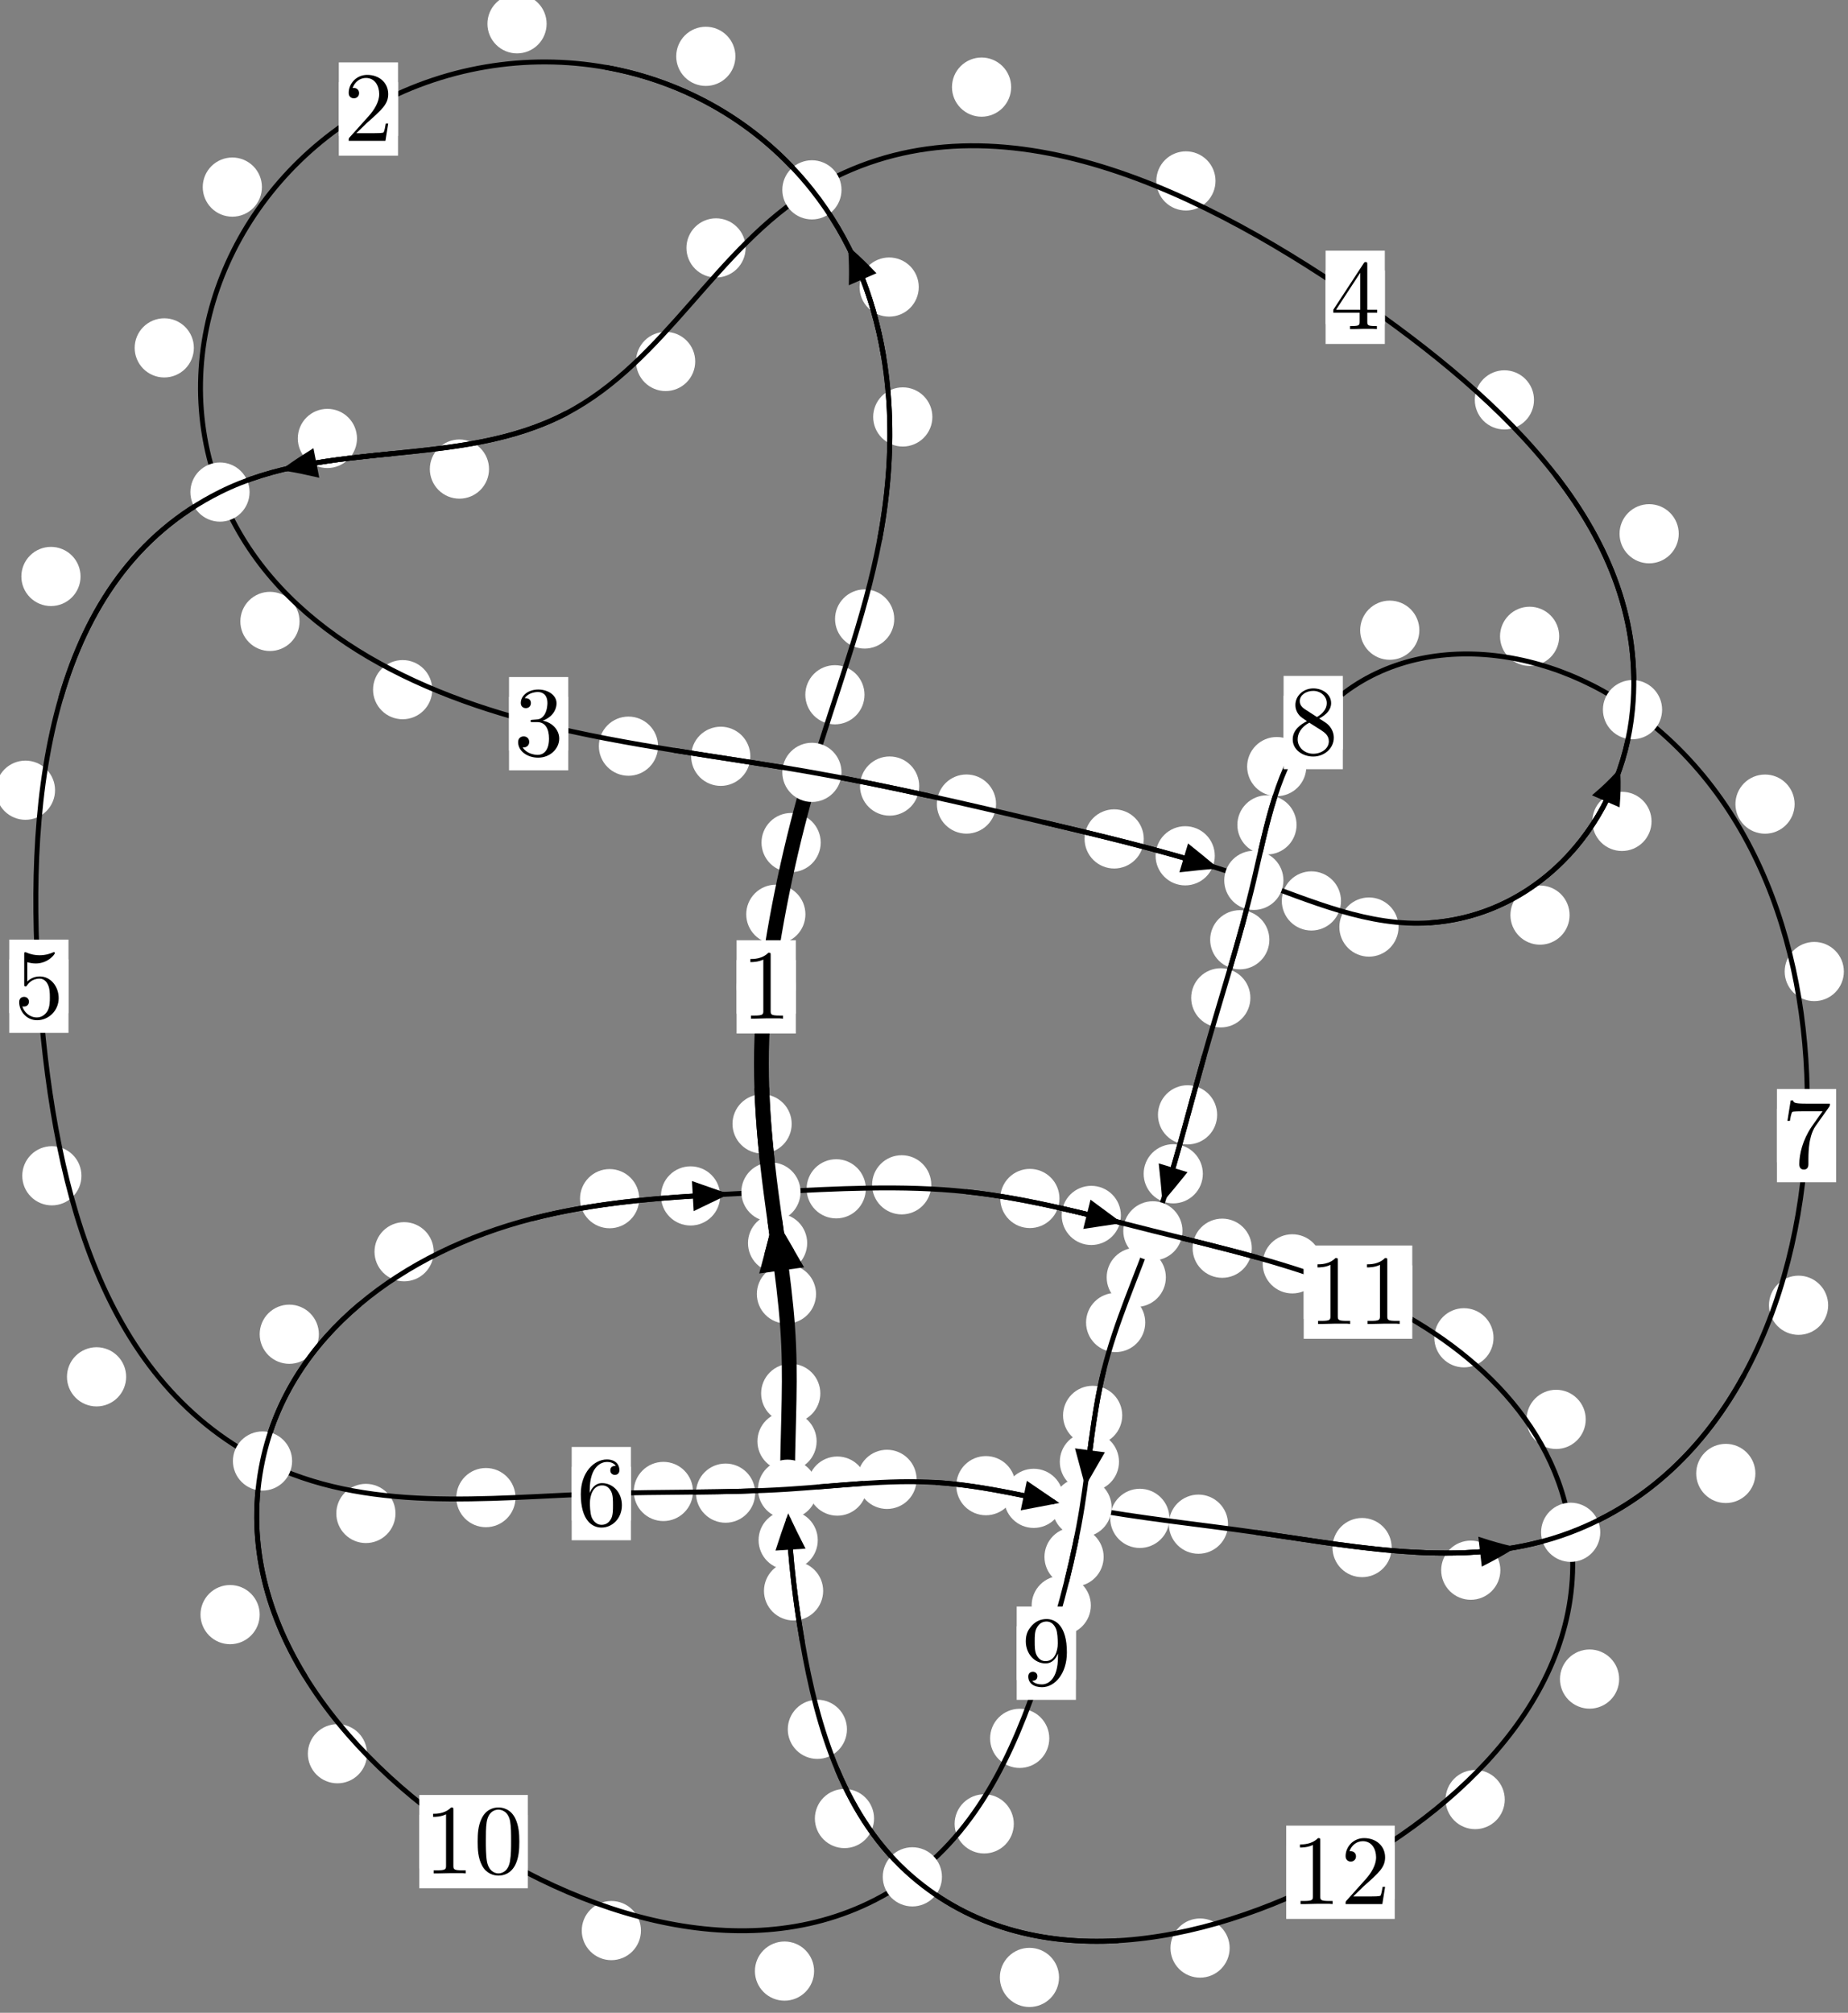 <?xml version="1.0"?>
<!-- Created by MetaPost 1.999 on 2021.07.05:2358 -->
<svg version="1.1" xmlns="http://www.w3.org/2000/svg" xmlns:xlink="http://www.w3.org/1999/xlink" width="186.641" height="203.269" viewBox="0 0 186.641 203.269">
<rect x="0" y="0" width="186.641" height="203.269" fill="#808080" stroke="none"/>
<!-- Original BoundingBox: -82.417526 -124.684341 104.223221 78.584976 -->
  <defs>
    <g transform="scale(0.01,0.01)" id="GLYPHcmr10_48">
      <path style="fill-rule: evenodd;" d="M460 -320C460 -400,455 -480,420 -554C374 -650,292 -666,250 -666C190 -666,117 -640,76 -547C44 -478,39 -400,39 -320C39 -245,43 -155,84 -79C127 2,200 22,249 22C303 22,379 1,423 -94C455 -163,460 -241,460 -320M249 -0C210 -0,151 -25,133 -121C122 -181,122 -273,122 -332C122 -396,122 -462,130 -516C149 -635,224 -644,249 -644C282 -644,348 -626,367 -527C377 -471,377 -395,377 -332C377 -257,377 -189,366 -125C351 -30,294 -0,249 -0"></path>
    </g>
    <g transform="scale(0.01,0.01)" id="GLYPHcmr10_49">
      <path style="fill-rule: evenodd;" d="M294 -640C294 -664,294 -666,271 -666C209 -602,121 -602,89 -602L89 -571C109 -571,168 -571,220 -597L220 -79C220 -43,217 -31,127 -31L95 -31L95 -0L257 -0L130 -3L217 -3L257 -3L297 -3L384 -3L419 -0L419 -31L387 -31C297 -31,294 -42,294 -79"></path>
    </g>
    <g transform="scale(0.01,0.01)" id="GLYPHcmr10_50">
      <path style="fill-rule: evenodd;" d="M127 -77L233 -180C389 -318,449 -372,449 -472C449 -586,359 -666,237 -666C124 -666,50 -574,50 -485C50 -429,100 -429,103 -429C120 -429,155 -441,155 -482C155 -508,137 -534,102 -534C94 -534,92 -534,89 -533C112 -598,166 -635,224 -635C315 -635,358 -554,358 -472C358 -392,308 -313,253 -251L61 -37C50 -26,50 -24,50 -0L421 -0L449 -174L424 -174C419 -144,412 -100,402 -85C395 -77,329 -77,307 -77"></path>
    </g>
    <g transform="scale(0.01,0.01)" id="GLYPHcmr10_51">
      <path style="fill-rule: evenodd;" d="M290 -352C372 -379,430 -449,430 -528C430 -610,342 -666,246 -666C145 -666,69 -606,69 -530C69 -497,91 -478,120 -478C151 -478,171 -500,171 -529C171 -579,124 -579,109 -579C140 -628,206 -641,242 -641C283 -641,338 -619,338 -529C338 -517,336 -459,310 -415C280 -367,246 -364,221 -363C213 -362,189 -360,182 -360C174 -359,167 -358,167 -348C167 -337,174 -337,191 -337L235 -337C317 -337,354 -269,354 -171C354 -35,285 -6,241 -6C198 -6,123 -23,88 -82C123 -77,154 -99,154 -137C154 -173,127 -193,98 -193C74 -193,42 -179,42 -135C42 -44,135 22,244 22C366 22,457 -69,457 -171C457 -253,394 -331,290 -352"></path>
    </g>
    <g transform="scale(0.01,0.01)" id="GLYPHcmr10_52">
      <path style="fill-rule: evenodd;" d="M294 -165L294 -78C294 -42,292 -31,218 -31L197 -31L197 -0L332 -0L238 -3L290 -3L332 -3L374 -3L427 -3L468 -0L468 -31L447 -31C373 -31,371 -42,371 -78L371 -165L471 -165L471 -196L371 -196L371 -651C371 -671,371 -677,355 -677C346 -677,343 -677,335 -665L28 -196L28 -165M300 -196L56 -196L300 -569"></path>
    </g>
    <g transform="scale(0.01,0.01)" id="GLYPHcmr10_53">
      <path style="fill-rule: evenodd;" d="M449 -201C449 -320,367 -420,259 -420C211 -420,168 -404,132 -369L132 -564C152 -558,185 -551,217 -551C340 -551,410 -642,410 -655C410 -661,407 -666,400 -666C399 -666,397 -666,392 -663C372 -654,323 -634,256 -634C216 -634,170 -641,123 -662C115 -665,113 -665,111 -665C101 -665,101 -657,101 -641L101 -345C101 -327,101 -319,115 -319C122 -319,124 -322,128 -328C139 -344,176 -398,257 -398C309 -398,334 -352,342 -334C358 -297,360 -258,360 -208C360 -173,360 -113,336 -71C312 -32,275 -6,229 -6C156 -6,99 -59,82 -118C85 -117,88 -116,99 -116C132 -116,149 -141,149 -165C149 -189,132 -214,99 -214C85 -214,50 -207,50 -161C50 -75,119 22,231 22C347 22,449 -74,449 -201"></path>
    </g>
    <g transform="scale(0.01,0.01)" id="GLYPHcmr10_54">
      <path style="fill-rule: evenodd;" d="M132 -328L132 -352C132 -605,256 -641,307 -641C331 -641,373 -635,395 -601C380 -601,340 -601,340 -556C340 -525,364 -510,386 -510C402 -510,432 -519,432 -558C432 -618,388 -666,305 -666C177 -666,42 -537,42 -316C42 -49,158 22,251 22C362 22,457 -72,457 -204C457 -331,368 -427,257 -427C189 -427,152 -376,132 -328M251 -6C188 -6,158 -66,152 -81C134 -128,134 -208,134 -226C134 -304,166 -404,256 -404C272 -404,318 -404,349 -342C367 -305,367 -254,367 -205C367 -157,367 -107,350 -71C320 -11,274 -6,251 -6"></path>
    </g>
    <g transform="scale(0.01,0.01)" id="GLYPHcmr10_55">
      <path style="fill-rule: evenodd;" d="M476 -609C485 -621,485 -623,485 -644L242 -644C120 -644,118 -657,114 -676L89 -676L56 -470L81 -470C84 -486,93 -549,106 -561C113 -567,191 -567,204 -567L411 -567C400 -551,321 -442,299 -409C209 -274,176 -135,176 -33C176 -23,176 22,222 22C268 22,268 -23,268 -33L268 -84C268 -139,271 -194,279 -248C283 -271,297 -357,341 -419"></path>
    </g>
    <g transform="scale(0.01,0.01)" id="GLYPHcmr10_56">
      <path style="fill-rule: evenodd;" d="M163 -457C117 -487,113 -521,113 -538C113 -599,178 -641,249 -641C322 -641,386 -589,386 -517C386 -460,347 -412,287 -377M309 -362C381 -399,430 -451,430 -517C430 -609,341 -666,250 -666C150 -666,69 -592,69 -499C69 -481,71 -436,113 -389C124 -377,161 -352,186 -335C128 -306,42 -250,42 -151C42 -45,144 22,249 22C362 22,457 -61,457 -168C457 -204,446 -249,408 -291C389 -312,373 -322,309 -362M209 -320L332 -242C360 -223,407 -193,407 -132C407 -58,332 -6,250 -6C164 -6,92 -68,92 -151C92 -209,124 -273,209 -320"></path>
    </g>
    <g transform="scale(0.01,0.01)" id="GLYPHcmr10_57">
      <path style="fill-rule: evenodd;" d="M367 -318L367 -286C367 -52,263 -6,205 -6C188 -6,134 -8,107 -42C151 -42,159 -71,159 -88C159 -119,135 -134,113 -134C97 -134,67 -125,67 -86C67 -19,121 22,206 22C335 22,457 -114,457 -329C457 -598,342 -666,253 -666C198 -666,149 -648,106 -603C65 -558,42 -516,42 -441C42 -316,130 -218,242 -218C303 -218,344 -260,367 -318M243 -241C227 -241,181 -241,150 -304C132 -341,132 -391,132 -440C132 -494,132 -541,153 -578C180 -628,218 -641,253 -641C299 -641,332 -607,349 -562C361 -530,365 -467,365 -421C365 -338,331 -241,243 -241"></path>
    </g>
  </defs>
  <path d="M81.344 92.332C81.344 91.54,81.029 90.779,80.469 90.219C79.908 89.658,79.148 89.343,78.356 89.343C77.563 89.343,76.803 89.658,76.242 90.219C75.682 90.779,75.367 91.54,75.367 92.332C75.367 93.125,75.682 93.885,76.242 94.446C76.803 95.006,77.563 95.321,78.356 95.321C79.148 95.321,79.908 95.006,80.469 94.446C81.029 93.885,81.344 93.125,81.344 92.332Z" style="fill: rgb(100%,100%,100%);stroke: none;"></path>
  <path d="M80.372 99.662C80.372 98.869,80.057 98.109,79.497 97.549C78.936 96.988,78.176 96.673,77.384 96.673C76.591 96.673,75.831 96.988,75.27 97.549C74.71 98.109,74.395 98.869,74.395 99.662C74.395 100.455,74.71 101.215,75.27 101.775C75.831 102.336,76.591 102.651,77.384 102.651C78.176 102.651,78.936 102.336,79.497 101.775C80.057 101.215,80.372 100.455,80.372 99.662Z" style="fill: rgb(100%,100%,100%);stroke: none;"></path>
  <path d="M87.311 70.163C87.311 69.37,86.996 68.61,86.436 68.049C85.875 67.489,85.115 67.174,84.322 67.174C83.53 67.174,82.77 67.489,82.209 68.049C81.649 68.61,81.334 69.37,81.334 70.163C81.334 70.955,81.649 71.716,82.209 72.276C82.77 72.837,83.53 73.152,84.322 73.152C85.115 73.152,85.875 72.837,86.436 72.276C86.996 71.716,87.311 70.955,87.311 70.163Z" style="fill: rgb(100%,100%,100%);stroke: none;"></path>
  <path d="M82.888 85.089C82.888 84.297,82.573 83.537,82.012 82.976C81.452 82.416,80.692 82.101,79.899 82.101C79.106 82.101,78.346 82.416,77.786 82.976C77.225 83.537,76.91 84.297,76.91 85.089C76.91 85.882,77.225 86.642,77.786 87.203C78.346 87.763,79.106 88.078,79.899 88.078C80.692 88.078,81.452 87.763,82.012 87.203C82.573 86.642,82.888 85.882,82.888 85.089Z" style="fill: rgb(100%,100%,100%);stroke: none;"></path>
  <path d="M94.166 42.106C94.166 41.314,93.851 40.554,93.29 39.993C92.73 39.433,91.97 39.118,91.177 39.118C90.384 39.118,89.624 39.433,89.064 39.993C88.503 40.554,88.188 41.314,88.188 42.106C88.188 42.899,88.503 43.659,89.064 44.22C89.624 44.78,90.384 45.095,91.177 45.095C91.97 45.095,92.73 44.78,93.29 44.22C93.851 43.659,94.166 42.899,94.166 42.106Z" style="fill: rgb(100%,100%,100%);stroke: none;"></path>
  <path d="M90.315 62.511C90.315 61.718,90 60.958,89.439 60.398C88.879 59.837,88.119 59.522,87.326 59.522C86.533 59.522,85.773 59.837,85.213 60.398C84.652 60.958,84.337 61.718,84.337 62.511C84.337 63.304,84.652 64.064,85.213 64.624C85.773 65.185,86.533 65.5,87.326 65.5C88.119 65.5,88.879 65.185,89.439 64.624C90 64.064,90.315 63.304,90.315 62.511Z" style="fill: rgb(100%,100%,100%);stroke: none;"></path>
  <path d="M74.273 5.69C74.273 4.897,73.958 4.137,73.398 3.577C72.837 3.016,72.077 2.701,71.285 2.701C70.492 2.701,69.732 3.016,69.171 3.577C68.611 4.137,68.296 4.897,68.296 5.69C68.296 6.483,68.611 7.243,69.171 7.803C69.732 8.364,70.492 8.679,71.285 8.679C72.077 8.679,72.837 8.364,73.398 7.803C73.958 7.243,74.273 6.483,74.273 5.69Z" style="fill: rgb(100%,100%,100%);stroke: none;"></path>
  <path d="M92.791 28.989C92.791 28.197,92.476 27.436,91.916 26.876C91.355 26.316,90.595 26.001,89.802 26.001C89.01 26.001,88.249 26.316,87.689 26.876C87.128 27.436,86.813 28.197,86.813 28.989C86.813 29.782,87.128 30.542,87.689 31.103C88.249 31.663,89.01 31.978,89.802 31.978C90.595 31.978,91.355 31.663,91.916 31.103C92.476 30.542,92.791 29.782,92.791 28.989Z" style="fill: rgb(100%,100%,100%);stroke: none;"></path>
  <path d="M26.453 18.895C26.453 18.102,26.138 17.342,25.578 16.781C25.017 16.221,24.257 15.906,23.464 15.906C22.672 15.906,21.911 16.221,21.351 16.781C20.79 17.342,20.476 18.102,20.476 18.895C20.476 19.687,20.79 20.447,21.351 21.008C21.911 21.568,22.672 21.883,23.464 21.883C24.257 21.883,25.017 21.568,25.578 21.008C26.138 20.447,26.453 19.687,26.453 18.895Z" style="fill: rgb(100%,100%,100%);stroke: none;"></path>
  <path d="M55.206 2.404C55.206 1.611,54.891 0.851,54.331 0.29C53.77 -0.27,53.01 -0.585,52.217 -0.585C51.425 -0.585,50.665 -0.27,50.104 0.29C49.544 0.851,49.229 1.611,49.229 2.404C49.229 3.196,49.544 3.957,50.104 4.517C50.665 5.078,51.425 5.393,52.217 5.393C53.01 5.393,53.77 5.078,54.331 4.517C54.891 3.957,55.206 3.196,55.206 2.404Z" style="fill: rgb(100%,100%,100%);stroke: none;"></path>
  <path d="M30.252 62.756C30.252 61.963,29.937 61.203,29.377 60.643C28.816 60.082,28.056 59.767,27.264 59.767C26.471 59.767,25.711 60.082,25.15 60.643C24.59 61.203,24.275 61.963,24.275 62.756C24.275 63.549,24.59 64.309,25.15 64.869C25.711 65.43,26.471 65.745,27.264 65.745C28.056 65.745,28.816 65.43,29.377 64.869C29.937 64.309,30.252 63.549,30.252 62.756Z" style="fill: rgb(100%,100%,100%);stroke: none;"></path>
  <path d="M19.579 35.132C19.579 34.339,19.264 33.579,18.704 33.018C18.143 32.458,17.383 32.143,16.591 32.143C15.798 32.143,15.038 32.458,14.477 33.018C13.917 33.579,13.602 34.339,13.602 35.132C13.602 35.924,13.917 36.684,14.477 37.245C15.038 37.805,15.798 38.12,16.591 38.12C17.383 38.12,18.143 37.805,18.704 37.245C19.264 36.684,19.579 35.924,19.579 35.132Z" style="fill: rgb(100%,100%,100%);stroke: none;"></path>
  <path d="M66.46 75.354C66.46 74.562,66.145 73.801,65.585 73.241C65.024 72.68,64.264 72.366,63.472 72.366C62.679 72.366,61.919 72.68,61.358 73.241C60.798 73.801,60.483 74.562,60.483 75.354C60.483 76.147,60.798 76.907,61.358 77.468C61.919 78.028,62.679 78.343,63.472 78.343C64.264 78.343,65.024 78.028,65.585 77.468C66.145 76.907,66.46 76.147,66.46 75.354Z" style="fill: rgb(100%,100%,100%);stroke: none;"></path>
  <path d="M43.655 69.648C43.655 68.855,43.34 68.095,42.779 67.535C42.219 66.974,41.459 66.659,40.666 66.659C39.873 66.659,39.113 66.974,38.553 67.535C37.992 68.095,37.677 68.855,37.677 69.648C37.677 70.441,37.992 71.201,38.553 71.761C39.113 72.322,39.873 72.637,40.666 72.637C41.459 72.637,42.219 72.322,42.779 71.761C43.34 71.201,43.655 70.441,43.655 69.648Z" style="fill: rgb(100%,100%,100%);stroke: none;"></path>
  <path d="M92.836 79.383C92.836 78.59,92.521 77.83,91.961 77.27C91.4 76.709,90.64 76.394,89.848 76.394C89.055 76.394,88.295 76.709,87.734 77.27C87.174 77.83,86.859 78.59,86.859 79.383C86.859 80.176,87.174 80.936,87.734 81.496C88.295 82.057,89.055 82.372,89.848 82.372C90.64 82.372,91.4 82.057,91.961 81.496C92.521 80.936,92.836 80.176,92.836 79.383Z" style="fill: rgb(100%,100%,100%);stroke: none;"></path>
  <path d="M75.781 76.378C75.781 75.585,75.466 74.825,74.906 74.264C74.345 73.704,73.585 73.389,72.793 73.389C72 73.389,71.24 73.704,70.679 74.264C70.119 74.825,69.804 75.585,69.804 76.378C69.804 77.17,70.119 77.93,70.679 78.491C71.24 79.051,72 79.366,72.793 79.366C73.585 79.366,74.345 79.051,74.906 78.491C75.466 77.93,75.781 77.17,75.781 76.378Z" style="fill: rgb(100%,100%,100%);stroke: none;"></path>
  <path d="M115.516 84.721C115.516 83.928,115.202 83.168,114.641 82.608C114.081 82.047,113.32 81.732,112.528 81.732C111.735 81.732,110.975 82.047,110.414 82.608C109.854 83.168,109.539 83.928,109.539 84.721C109.539 85.514,109.854 86.274,110.414 86.834C110.975 87.395,111.735 87.71,112.528 87.71C113.32 87.71,114.081 87.395,114.641 86.834C115.202 86.274,115.516 85.514,115.516 84.721Z" style="fill: rgb(100%,100%,100%);stroke: none;"></path>
  <path d="M100.598 81.2C100.598 80.408,100.283 79.648,99.722 79.087C99.162 78.527,98.402 78.212,97.609 78.212C96.816 78.212,96.056 78.527,95.496 79.087C94.935 79.648,94.62 80.408,94.62 81.2C94.62 81.993,94.935 82.753,95.496 83.314C96.056 83.874,96.816 84.189,97.609 84.189C98.402 84.189,99.162 83.874,99.722 83.314C100.283 82.753,100.598 81.993,100.598 81.2Z" style="fill: rgb(100%,100%,100%);stroke: none;"></path>
  <path d="M135.436 90.984C135.436 90.191,135.121 89.431,134.561 88.87C134 88.31,133.24 87.995,132.447 87.995C131.655 87.995,130.895 88.31,130.334 88.87C129.774 89.431,129.459 90.191,129.459 90.984C129.459 91.776,129.774 92.537,130.334 93.097C130.895 93.658,131.655 93.973,132.447 93.973C133.24 93.973,134 93.658,134.561 93.097C135.121 92.537,135.436 91.776,135.436 90.984Z" style="fill: rgb(100%,100%,100%);stroke: none;"></path>
  <path d="M122.689 86.426C122.689 85.633,122.374 84.873,121.814 84.312C121.253 83.752,120.493 83.437,119.7 83.437C118.908 83.437,118.147 83.752,117.587 84.312C117.026 84.873,116.711 85.633,116.711 86.426C116.711 87.218,117.026 87.979,117.587 88.539C118.147 89.1,118.908 89.415,119.7 89.415C120.493 89.415,121.253 89.1,121.814 88.539C122.374 87.979,122.689 87.218,122.689 86.426Z" style="fill: rgb(100%,100%,100%);stroke: none;"></path>
  <path d="M158.524 92.415C158.524 91.622,158.209 90.862,157.649 90.301C157.088 89.741,156.328 89.426,155.535 89.426C154.743 89.426,153.983 89.741,153.422 90.301C152.862 90.862,152.547 91.622,152.547 92.415C152.547 93.207,152.862 93.967,153.422 94.528C153.983 95.088,154.743 95.403,155.535 95.403C156.328 95.403,157.088 95.088,157.649 94.528C158.209 93.967,158.524 93.207,158.524 92.415Z" style="fill: rgb(100%,100%,100%);stroke: none;"></path>
  <path d="M141.247 93.622C141.247 92.829,140.932 92.069,140.372 91.508C139.811 90.948,139.051 90.633,138.259 90.633C137.466 90.633,136.706 90.948,136.145 91.508C135.585 92.069,135.27 92.829,135.27 93.622C135.27 94.414,135.585 95.175,136.145 95.735C136.706 96.295,137.466 96.61,138.259 96.61C139.051 96.61,139.811 96.295,140.372 95.735C140.932 95.175,141.247 94.414,141.247 93.622Z" style="fill: rgb(100%,100%,100%);stroke: none;"></path>
  <path d="M169.546 53.902C169.546 53.11,169.231 52.35,168.67 51.789C168.11 51.229,167.35 50.914,166.557 50.914C165.764 50.914,165.004 51.229,164.444 51.789C163.883 52.35,163.568 53.11,163.568 53.902C163.568 54.695,163.883 55.455,164.444 56.016C165.004 56.576,165.764 56.891,166.557 56.891C167.35 56.891,168.11 56.576,168.67 56.016C169.231 55.455,169.546 54.695,169.546 53.902Z" style="fill: rgb(100%,100%,100%);stroke: none;"></path>
  <path d="M166.8 82.952C166.8 82.16,166.485 81.399,165.924 80.839C165.364 80.278,164.604 79.964,163.811 79.964C163.018 79.964,162.258 80.278,161.698 80.839C161.137 81.399,160.822 82.16,160.822 82.952C160.822 83.745,161.137 84.505,161.698 85.066C162.258 85.626,163.018 85.941,163.811 85.941C164.604 85.941,165.364 85.626,165.924 85.066C166.485 84.505,166.8 83.745,166.8 82.952Z" style="fill: rgb(100%,100%,100%);stroke: none;"></path>
  <path d="M122.762 18.271C122.762 17.479,122.447 16.719,121.887 16.158C121.326 15.598,120.566 15.283,119.774 15.283C118.981 15.283,118.221 15.598,117.66 16.158C117.1 16.719,116.785 17.479,116.785 18.271C116.785 19.064,117.1 19.824,117.66 20.385C118.221 20.945,118.981 21.26,119.774 21.26C120.566 21.26,121.326 20.945,121.887 20.385C122.447 19.824,122.762 19.064,122.762 18.271Z" style="fill: rgb(100%,100%,100%);stroke: none;"></path>
  <path d="M154.928 40.384C154.928 39.592,154.613 38.832,154.052 38.271C153.492 37.711,152.732 37.396,151.939 37.396C151.146 37.396,150.386 37.711,149.826 38.271C149.265 38.832,148.95 39.592,148.95 40.384C148.95 41.177,149.265 41.937,149.826 42.498C150.386 43.058,151.146 43.373,151.939 43.373C152.732 43.373,153.492 43.058,154.052 42.498C154.613 41.937,154.928 41.177,154.928 40.384Z" style="fill: rgb(100%,100%,100%);stroke: none;"></path>
  <path d="M75.305 25.036C75.305 24.244,74.99 23.483,74.43 22.923C73.869 22.362,73.109 22.047,72.317 22.047C71.524 22.047,70.764 22.362,70.203 22.923C69.643 23.483,69.328 24.244,69.328 25.036C69.328 25.829,69.643 26.589,70.203 27.15C70.764 27.71,71.524 28.025,72.317 28.025C73.109 28.025,73.869 27.71,74.43 27.15C74.99 26.589,75.305 25.829,75.305 25.036Z" style="fill: rgb(100%,100%,100%);stroke: none;"></path>
  <path d="M102.123 8.797C102.123 8.004,101.808 7.244,101.248 6.684C100.687 6.123,99.927 5.808,99.134 5.808C98.342 5.808,97.582 6.123,97.021 6.684C96.461 7.244,96.146 8.004,96.146 8.797C96.146 9.59,96.461 10.35,97.021 10.91C97.582 11.471,98.342 11.786,99.134 11.786C99.927 11.786,100.687 11.471,101.248 10.91C101.808 10.35,102.123 9.59,102.123 8.797Z" style="fill: rgb(100%,100%,100%);stroke: none;"></path>
  <path d="M49.389 47.372C49.389 46.579,49.074 45.819,48.514 45.258C47.953 44.698,47.193 44.383,46.4 44.383C45.608 44.383,44.847 44.698,44.287 45.258C43.727 45.819,43.412 46.579,43.412 47.372C43.412 48.164,43.727 48.925,44.287 49.485C44.847 50.045,45.608 50.36,46.4 50.36C47.193 50.36,47.953 50.045,48.514 49.485C49.074 48.925,49.389 48.164,49.389 47.372Z" style="fill: rgb(100%,100%,100%);stroke: none;"></path>
  <path d="M70.214 36.505C70.214 35.712,69.899 34.952,69.338 34.392C68.778 33.831,68.018 33.516,67.225 33.516C66.432 33.516,65.672 33.831,65.112 34.392C64.551 34.952,64.236 35.712,64.236 36.505C64.236 37.298,64.551 38.058,65.112 38.618C65.672 39.179,66.432 39.494,67.225 39.494C68.018 39.494,68.778 39.179,69.338 38.618C69.899 38.058,70.214 37.298,70.214 36.505Z" style="fill: rgb(100%,100%,100%);stroke: none;"></path>
  <path d="M8.135 58.217C8.135 57.424,7.82 56.664,7.259 56.103C6.699 55.543,5.939 55.228,5.146 55.228C4.353 55.228,3.593 55.543,3.033 56.103C2.472 56.664,2.157 57.424,2.157 58.217C2.157 59.009,2.472 59.769,3.033 60.33C3.593 60.89,4.353 61.205,5.146 61.205C5.939 61.205,6.699 60.89,7.259 60.33C7.82 59.769,8.135 59.009,8.135 58.217Z" style="fill: rgb(100%,100%,100%);stroke: none;"></path>
  <path d="M36.054 44.277C36.054 43.485,35.739 42.724,35.179 42.164C34.618 41.603,33.858 41.289,33.066 41.289C32.273 41.289,31.513 41.603,30.952 42.164C30.392 42.724,30.077 43.485,30.077 44.277C30.077 45.07,30.392 45.83,30.952 46.391C31.513 46.951,32.273 47.266,33.066 47.266C33.858 47.266,34.618 46.951,35.179 46.391C35.739 45.83,36.054 45.07,36.054 44.277Z" style="fill: rgb(100%,100%,100%);stroke: none;"></path>
  <path d="M8.226 118.74C8.226 117.947,7.911 117.187,7.351 116.627C6.79 116.066,6.03 115.751,5.237 115.751C4.445 115.751,3.684 116.066,3.124 116.627C2.564 117.187,2.249 117.947,2.249 118.74C2.249 119.533,2.564 120.293,3.124 120.853C3.684 121.414,4.445 121.729,5.237 121.729C6.03 121.729,6.79 121.414,7.351 120.853C7.911 120.293,8.226 119.533,8.226 118.74Z" style="fill: rgb(100%,100%,100%);stroke: none;"></path>
  <path d="M5.56 79.802C5.56 79.009,5.245 78.249,4.685 77.688C4.124 77.128,3.364 76.813,2.571 76.813C1.779 76.813,1.018 77.128,0.458 77.688C-0.103 78.249,-0.418 79.009,-0.418 79.802C-0.418 80.594,-0.103 81.354,0.458 81.915C1.018 82.475,1.779 82.79,2.571 82.79C3.364 82.79,4.124 82.475,4.685 81.915C5.245 81.354,5.56 80.594,5.56 79.802Z" style="fill: rgb(100%,100%,100%);stroke: none;"></path>
  <path d="M39.943 152.841C39.943 152.048,39.628 151.288,39.068 150.728C38.507 150.167,37.747 149.852,36.954 149.852C36.162 149.852,35.402 150.167,34.841 150.728C34.281 151.288,33.966 152.048,33.966 152.841C33.966 153.634,34.281 154.394,34.841 154.954C35.402 155.515,36.162 155.83,36.954 155.83C37.747 155.83,38.507 155.515,39.068 154.954C39.628 154.394,39.943 153.634,39.943 152.841Z" style="fill: rgb(100%,100%,100%);stroke: none;"></path>
  <path d="M12.741 139.044C12.741 138.251,12.426 137.491,11.865 136.93C11.305 136.37,10.545 136.055,9.752 136.055C8.959 136.055,8.199 136.37,7.639 136.93C7.078 137.491,6.763 138.251,6.763 139.044C6.763 139.836,7.078 140.596,7.639 141.157C8.199 141.717,8.959 142.032,9.752 142.032C10.545 142.032,11.305 141.717,11.865 141.157C12.426 140.596,12.741 139.836,12.741 139.044Z" style="fill: rgb(100%,100%,100%);stroke: none;"></path>
  <path d="M69.988 150.621C69.988 149.828,69.673 149.068,69.113 148.508C68.552 147.947,67.792 147.632,66.999 147.632C66.207 147.632,65.447 147.947,64.886 148.508C64.326 149.068,64.011 149.828,64.011 150.621C64.011 151.414,64.326 152.174,64.886 152.734C65.447 153.295,66.207 153.61,66.999 153.61C67.792 153.61,68.552 153.295,69.113 152.734C69.673 152.174,69.988 151.414,69.988 150.621Z" style="fill: rgb(100%,100%,100%);stroke: none;"></path>
  <path d="M52.064 151.241C52.064 150.448,51.749 149.688,51.189 149.128C50.628 148.567,49.868 148.252,49.075 148.252C48.283 148.252,47.522 148.567,46.962 149.128C46.401 149.688,46.087 150.448,46.087 151.241C46.087 152.034,46.401 152.794,46.962 153.354C47.522 153.915,48.283 154.23,49.075 154.23C49.868 154.23,50.628 153.915,51.189 153.354C51.749 152.794,52.064 152.034,52.064 151.241Z" style="fill: rgb(100%,100%,100%);stroke: none;"></path>
  <path d="M87.555 150.078C87.555 149.285,87.24 148.525,86.679 147.964C86.119 147.404,85.359 147.089,84.566 147.089C83.773 147.089,83.013 147.404,82.453 147.964C81.892 148.525,81.577 149.285,81.577 150.078C81.577 150.87,81.892 151.631,82.453 152.191C83.013 152.752,83.773 153.067,84.566 153.067C85.359 153.067,86.119 152.752,86.679 152.191C87.24 151.631,87.555 150.87,87.555 150.078Z" style="fill: rgb(100%,100%,100%);stroke: none;"></path>
  <path d="M76.269 150.79C76.269 149.997,75.954 149.237,75.394 148.677C74.833 148.116,74.073 147.801,73.281 147.801C72.488 147.801,71.728 148.116,71.167 148.677C70.607 149.237,70.292 149.997,70.292 150.79C70.292 151.583,70.607 152.343,71.167 152.903C71.728 153.464,72.488 153.779,73.281 153.779C74.073 153.779,74.833 153.464,75.394 152.903C75.954 152.343,76.269 151.583,76.269 150.79Z" style="fill: rgb(100%,100%,100%);stroke: none;"></path>
  <path d="M102.56 150.034C102.56 149.242,102.245 148.482,101.684 147.921C101.124 147.361,100.364 147.046,99.571 147.046C98.778 147.046,98.018 147.361,97.458 147.921C96.897 148.482,96.582 149.242,96.582 150.034C96.582 150.827,96.897 151.587,97.458 152.148C98.018 152.708,98.778 153.023,99.571 153.023C100.364 153.023,101.124 152.708,101.684 152.148C102.245 151.587,102.56 150.827,102.56 150.034Z" style="fill: rgb(100%,100%,100%);stroke: none;"></path>
  <path d="M92.572 149.398C92.572 148.605,92.257 147.845,91.697 147.285C91.136 146.724,90.376 146.409,89.583 146.409C88.791 146.409,88.031 146.724,87.47 147.285C86.91 147.845,86.595 148.605,86.595 149.398C86.595 150.191,86.91 150.951,87.47 151.512C88.031 152.072,88.791 152.387,89.583 152.387C90.376 152.387,91.136 152.072,91.697 151.512C92.257 150.951,92.572 150.191,92.572 149.398Z" style="fill: rgb(100%,100%,100%);stroke: none;"></path>
  <path d="M118.108 153.338C118.108 152.545,117.793 151.785,117.232 151.225C116.672 150.664,115.912 150.349,115.119 150.349C114.326 150.349,113.566 150.664,113.006 151.225C112.445 151.785,112.13 152.545,112.13 153.338C112.13 154.131,112.445 154.891,113.006 155.451C113.566 156.012,114.326 156.327,115.119 156.327C115.912 156.327,116.672 156.012,117.232 155.451C117.793 154.891,118.108 154.131,118.108 153.338Z" style="fill: rgb(100%,100%,100%);stroke: none;"></path>
  <path d="M107.389 151.315C107.389 150.523,107.074 149.762,106.513 149.202C105.953 148.642,105.193 148.327,104.4 148.327C103.607 148.327,102.847 148.642,102.287 149.202C101.726 149.762,101.411 150.523,101.411 151.315C101.411 152.108,101.726 152.868,102.287 153.429C102.847 153.989,103.607 154.304,104.4 154.304C105.193 154.304,105.953 153.989,106.513 153.429C107.074 152.868,107.389 152.108,107.389 151.315Z" style="fill: rgb(100%,100%,100%);stroke: none;"></path>
  <path d="M140.553 156.286C140.553 155.494,140.238 154.733,139.678 154.173C139.118 153.613,138.357 153.298,137.565 153.298C136.772 153.298,136.012 153.613,135.451 154.173C134.891 154.733,134.576 155.494,134.576 156.286C134.576 157.079,134.891 157.839,135.451 158.4C136.012 158.96,136.772 159.275,137.565 159.275C138.357 159.275,139.118 158.96,139.678 158.4C140.238 157.839,140.553 157.079,140.553 156.286Z" style="fill: rgb(100%,100%,100%);stroke: none;"></path>
  <path d="M124.026 153.925C124.026 153.132,123.711 152.372,123.151 151.812C122.59 151.251,121.83 150.936,121.037 150.936C120.245 150.936,119.485 151.251,118.924 151.812C118.364 152.372,118.049 153.132,118.049 153.925C118.049 154.718,118.364 155.478,118.924 156.038C119.485 156.599,120.245 156.914,121.037 156.914C121.83 156.914,122.59 156.599,123.151 156.038C123.711 155.478,124.026 154.718,124.026 153.925Z" style="fill: rgb(100%,100%,100%);stroke: none;"></path>
  <path d="M177.288 148.802C177.288 148.009,176.973 147.249,176.412 146.688C175.852 146.128,175.092 145.813,174.299 145.813C173.506 145.813,172.746 146.128,172.186 146.688C171.625 147.249,171.31 148.009,171.31 148.802C171.31 149.594,171.625 150.354,172.186 150.915C172.746 151.475,173.506 151.79,174.299 151.79C175.092 151.79,175.852 151.475,176.412 150.915C176.973 150.354,177.288 149.594,177.288 148.802Z" style="fill: rgb(100%,100%,100%);stroke: none;"></path>
  <path d="M151.531 158.571C151.531 157.779,151.216 157.018,150.655 156.458C150.095 155.898,149.335 155.583,148.542 155.583C147.749 155.583,146.989 155.898,146.429 156.458C145.868 157.018,145.553 157.779,145.553 158.571C145.553 159.364,145.868 160.124,146.429 160.685C146.989 161.245,147.749 161.56,148.542 161.56C149.335 161.56,150.095 161.245,150.655 160.685C151.216 160.124,151.531 159.364,151.531 158.571Z" style="fill: rgb(100%,100%,100%);stroke: none;"></path>
  <path d="M186.223 98.113C186.223 97.32,185.908 96.56,185.348 96C184.787 95.439,184.027 95.124,183.234 95.124C182.442 95.124,181.682 95.439,181.121 96C180.561 96.56,180.246 97.32,180.246 98.113C180.246 98.906,180.561 99.666,181.121 100.227C181.682 100.787,182.442 101.102,183.234 101.102C184.027 101.102,184.787 100.787,185.348 100.227C185.908 99.666,186.223 98.906,186.223 98.113Z" style="fill: rgb(100%,100%,100%);stroke: none;"></path>
  <path d="M184.636 131.816C184.636 131.023,184.321 130.263,183.761 129.703C183.2 129.142,182.44 128.827,181.647 128.827C180.855 128.827,180.095 129.142,179.534 129.703C178.974 130.263,178.659 131.023,178.659 131.816C178.659 132.609,178.974 133.369,179.534 133.929C180.095 134.49,180.855 134.805,181.647 134.805C182.44 134.805,183.2 134.49,183.761 133.929C184.321 133.369,184.636 132.609,184.636 131.816Z" style="fill: rgb(100%,100%,100%);stroke: none;"></path>
  <path d="M157.474 64.26C157.474 63.468,157.159 62.708,156.599 62.147C156.038 61.587,155.278 61.272,154.485 61.272C153.693 61.272,152.932 61.587,152.372 62.147C151.811 62.708,151.497 63.468,151.497 64.26C151.497 65.053,151.811 65.813,152.372 66.374C152.932 66.934,153.693 67.249,154.485 67.249C155.278 67.249,156.038 66.934,156.599 66.374C157.159 65.813,157.474 65.053,157.474 64.26Z" style="fill: rgb(100%,100%,100%);stroke: none;"></path>
  <path d="M181.25 81.207C181.25 80.414,180.935 79.654,180.374 79.093C179.814 78.533,179.054 78.218,178.261 78.218C177.468 78.218,176.708 78.533,176.148 79.093C175.587 79.654,175.272 80.414,175.272 81.207C175.272 81.999,175.587 82.76,176.148 83.32C176.708 83.88,177.468 84.195,178.261 84.195C179.054 84.195,179.814 83.88,180.374 83.32C180.935 82.76,181.25 81.999,181.25 81.207Z" style="fill: rgb(100%,100%,100%);stroke: none;"></path>
  <path d="M131.934 77.417C131.934 76.625,131.619 75.864,131.058 75.304C130.498 74.743,129.737 74.429,128.945 74.429C128.152 74.429,127.392 74.743,126.831 75.304C126.271 75.864,125.956 76.625,125.956 77.417C125.956 78.21,126.271 78.97,126.831 79.531C127.392 80.091,128.152 80.406,128.945 80.406C129.737 80.406,130.498 80.091,131.058 79.531C131.619 78.97,131.934 78.21,131.934 77.417Z" style="fill: rgb(100%,100%,100%);stroke: none;"></path>
  <path d="M143.349 63.643C143.349 62.851,143.034 62.091,142.474 61.53C141.913 60.97,141.153 60.655,140.36 60.655C139.568 60.655,138.808 60.97,138.247 61.53C137.687 62.091,137.372 62.851,137.372 63.643C137.372 64.436,137.687 65.196,138.247 65.757C138.808 66.317,139.568 66.632,140.36 66.632C141.153 66.632,141.913 66.317,142.474 65.757C143.034 65.196,143.349 64.436,143.349 63.643Z" style="fill: rgb(100%,100%,100%);stroke: none;"></path>
  <path d="M128.201 94.904C128.201 94.111,127.886 93.351,127.326 92.791C126.765 92.23,126.005 91.915,125.212 91.915C124.42 91.915,123.659 92.23,123.099 92.791C122.538 93.351,122.223 94.111,122.223 94.904C122.223 95.697,122.538 96.457,123.099 97.017C123.659 97.578,124.42 97.893,125.212 97.893C126.005 97.893,126.765 97.578,127.326 97.017C127.886 96.457,128.201 95.697,128.201 94.904Z" style="fill: rgb(100%,100%,100%);stroke: none;"></path>
  <path d="M130.947 83.303C130.947 82.511,130.632 81.751,130.072 81.19C129.511 80.63,128.751 80.315,127.958 80.315C127.166 80.315,126.406 80.63,125.845 81.19C125.285 81.751,124.97 82.511,124.97 83.303C124.97 84.096,125.285 84.856,125.845 85.417C126.406 85.977,127.166 86.292,127.958 86.292C128.751 86.292,129.511 85.977,130.072 85.417C130.632 84.856,130.947 84.096,130.947 83.303Z" style="fill: rgb(100%,100%,100%);stroke: none;"></path>
  <path d="M122.927 112.584C122.927 111.792,122.612 111.032,122.052 110.471C121.491 109.911,120.731 109.596,119.938 109.596C119.146 109.596,118.385 109.911,117.825 110.471C117.264 111.032,116.95 111.792,116.95 112.584C116.95 113.377,117.264 114.137,117.825 114.698C118.385 115.258,119.146 115.573,119.938 115.573C120.731 115.573,121.491 115.258,122.052 114.698C122.612 114.137,122.927 113.377,122.927 112.584Z" style="fill: rgb(100%,100%,100%);stroke: none;"></path>
  <path d="M126.283 100.77C126.283 99.977,125.968 99.217,125.408 98.657C124.847 98.096,124.087 97.781,123.295 97.781C122.502 97.781,121.742 98.096,121.181 98.657C120.621 99.217,120.306 99.977,120.306 100.77C120.306 101.563,120.621 102.323,121.181 102.883C121.742 103.444,122.502 103.759,123.295 103.759C124.087 103.759,124.847 103.444,125.408 102.883C125.968 102.323,126.283 101.563,126.283 100.77Z" style="fill: rgb(100%,100%,100%);stroke: none;"></path>
  <path d="M117.748 128.997C117.748 128.205,117.433 127.445,116.873 126.884C116.312 126.324,115.552 126.009,114.759 126.009C113.967 126.009,113.206 126.324,112.646 126.884C112.085 127.445,111.771 128.205,111.771 128.997C111.771 129.79,112.085 130.55,112.646 131.111C113.206 131.671,113.967 131.986,114.759 131.986C115.552 131.986,116.312 131.671,116.873 131.111C117.433 130.55,117.748 129.79,117.748 128.997Z" style="fill: rgb(100%,100%,100%);stroke: none;"></path>
  <path d="M121.483 118.539C121.483 117.746,121.168 116.986,120.607 116.426C120.047 115.865,119.286 115.55,118.494 115.55C117.701 115.55,116.941 115.865,116.38 116.426C115.82 116.986,115.505 117.746,115.505 118.539C115.505 119.332,115.82 120.092,116.38 120.652C116.941 121.213,117.701 121.528,118.494 121.528C119.286 121.528,120.047 121.213,120.607 120.652C121.168 120.092,121.483 119.332,121.483 118.539Z" style="fill: rgb(100%,100%,100%);stroke: none;"></path>
  <path d="M113.341 142.939C113.341 142.146,113.026 141.386,112.466 140.825C111.905 140.265,111.145 139.95,110.352 139.95C109.56 139.95,108.799 140.265,108.239 140.825C107.678 141.386,107.364 142.146,107.364 142.939C107.364 143.731,107.678 144.492,108.239 145.052C108.799 145.613,109.56 145.927,110.352 145.927C111.145 145.927,111.905 145.613,112.466 145.052C113.026 144.492,113.341 143.731,113.341 142.939Z" style="fill: rgb(100%,100%,100%);stroke: none;"></path>
  <path d="M115.666 133.559C115.666 132.766,115.352 132.006,114.791 131.445C114.231 130.885,113.47 130.57,112.678 130.57C111.885 130.57,111.125 130.885,110.564 131.445C110.004 132.006,109.689 132.766,109.689 133.559C109.689 134.351,110.004 135.112,110.564 135.672C111.125 136.233,111.885 136.547,112.678 136.547C113.47 136.547,114.231 136.233,114.791 135.672C115.352 135.112,115.666 134.351,115.666 133.559Z" style="fill: rgb(100%,100%,100%);stroke: none;"></path>
  <path d="M111.464 157.23C111.464 156.437,111.149 155.677,110.589 155.117C110.028 154.556,109.268 154.241,108.476 154.241C107.683 154.241,106.923 154.556,106.362 155.117C105.802 155.677,105.487 156.437,105.487 157.23C105.487 158.023,105.802 158.783,106.362 159.343C106.923 159.904,107.683 160.219,108.476 160.219C109.268 160.219,110.028 159.904,110.589 159.343C111.149 158.783,111.464 158.023,111.464 157.23Z" style="fill: rgb(100%,100%,100%);stroke: none;"></path>
  <path d="M113.015 147.624C113.015 146.831,112.7 146.071,112.139 145.51C111.579 144.95,110.819 144.635,110.026 144.635C109.233 144.635,108.473 144.95,107.913 145.51C107.352 146.071,107.037 146.831,107.037 147.624C107.037 148.416,107.352 149.176,107.913 149.737C108.473 150.297,109.233 150.612,110.026 150.612C110.819 150.612,111.579 150.297,112.139 149.737C112.7 149.176,113.015 148.416,113.015 147.624Z" style="fill: rgb(100%,100%,100%);stroke: none;"></path>
  <path d="M105.973 175.554C105.973 174.762,105.658 174.001,105.098 173.441C104.537 172.88,103.777 172.565,102.985 172.565C102.192 172.565,101.432 172.88,100.871 173.441C100.311 174.001,99.996 174.762,99.996 175.554C99.996 176.347,100.311 177.107,100.871 177.668C101.432 178.228,102.192 178.543,102.985 178.543C103.777 178.543,104.537 178.228,105.098 177.668C105.658 177.107,105.973 176.347,105.973 175.554Z" style="fill: rgb(100%,100%,100%);stroke: none;"></path>
  <path d="M110.171 162.127C110.171 161.335,109.856 160.574,109.295 160.014C108.735 159.453,107.974 159.139,107.182 159.139C106.389 159.139,105.629 159.453,105.068 160.014C104.508 160.574,104.193 161.335,104.193 162.127C104.193 162.92,104.508 163.68,105.068 164.241C105.629 164.801,106.389 165.116,107.182 165.116C107.974 165.116,108.735 164.801,109.295 164.241C109.856 163.68,110.171 162.92,110.171 162.127Z" style="fill: rgb(100%,100%,100%);stroke: none;"></path>
  <path d="M82.221 199.057C82.221 198.265,81.906 197.505,81.345 196.944C80.785 196.384,80.025 196.069,79.232 196.069C78.439 196.069,77.679 196.384,77.119 196.944C76.558 197.505,76.243 198.265,76.243 199.057C76.243 199.85,76.558 200.61,77.119 201.171C77.679 201.731,78.439 202.046,79.232 202.046C80.025 202.046,80.785 201.731,81.345 201.171C81.906 200.61,82.221 199.85,82.221 199.057Z" style="fill: rgb(100%,100%,100%);stroke: none;"></path>
  <path d="M102.39 184.19C102.39 183.397,102.075 182.637,101.515 182.077C100.954 181.516,100.194 181.201,99.401 181.201C98.609 181.201,97.849 181.516,97.288 182.077C96.728 182.637,96.413 183.397,96.413 184.19C96.413 184.983,96.728 185.743,97.288 186.303C97.849 186.864,98.609 187.179,99.401 187.179C100.194 187.179,100.954 186.864,101.515 186.303C102.075 185.743,102.39 184.983,102.39 184.19Z" style="fill: rgb(100%,100%,100%);stroke: none;"></path>
  <path d="M37.07 177.106C37.07 176.314,36.755 175.553,36.194 174.993C35.634 174.432,34.874 174.118,34.081 174.118C33.288 174.118,32.528 174.432,31.968 174.993C31.407 175.553,31.092 176.314,31.092 177.106C31.092 177.899,31.407 178.659,31.968 179.22C32.528 179.78,33.288 180.095,34.081 180.095C34.874 180.095,35.634 179.78,36.194 179.22C36.755 178.659,37.07 177.899,37.07 177.106Z" style="fill: rgb(100%,100%,100%);stroke: none;"></path>
  <path d="M64.733 194.965C64.733 194.172,64.418 193.412,63.858 192.852C63.297 192.291,62.537 191.976,61.744 191.976C60.952 191.976,60.191 192.291,59.631 192.852C59.07 193.412,58.756 194.172,58.756 194.965C58.756 195.758,59.07 196.518,59.631 197.078C60.191 197.639,60.952 197.954,61.744 197.954C62.537 197.954,63.297 197.639,63.858 197.078C64.418 196.518,64.733 195.758,64.733 194.965Z" style="fill: rgb(100%,100%,100%);stroke: none;"></path>
  <path d="M32.204 134.742C32.204 133.949,31.889 133.189,31.329 132.629C30.768 132.068,30.008 131.753,29.215 131.753C28.423 131.753,27.663 132.068,27.102 132.629C26.542 133.189,26.227 133.949,26.227 134.742C26.227 135.535,26.542 136.295,27.102 136.855C27.663 137.416,28.423 137.731,29.215 137.731C30.008 137.731,30.768 137.416,31.329 136.855C31.889 136.295,32.204 135.535,32.204 134.742Z" style="fill: rgb(100%,100%,100%);stroke: none;"></path>
  <path d="M26.228 163.057C26.228 162.265,25.913 161.505,25.352 160.944C24.792 160.384,24.032 160.069,23.239 160.069C22.446 160.069,21.686 160.384,21.126 160.944C20.565 161.505,20.25 162.265,20.25 163.057C20.25 163.85,20.565 164.61,21.126 165.171C21.686 165.731,22.446 166.046,23.239 166.046C24.032 166.046,24.792 165.731,25.352 165.171C25.913 164.61,26.228 163.85,26.228 163.057Z" style="fill: rgb(100%,100%,100%);stroke: none;"></path>
  <path d="M64.558 121.052C64.558 120.259,64.243 119.499,63.682 118.938C63.122 118.378,62.362 118.063,61.569 118.063C60.776 118.063,60.016 118.378,59.456 118.938C58.895 119.499,58.58 120.259,58.58 121.052C58.58 121.844,58.895 122.604,59.456 123.165C60.016 123.725,60.776 124.04,61.569 124.04C62.362 124.04,63.122 123.725,63.682 123.165C64.243 122.604,64.558 121.844,64.558 121.052Z" style="fill: rgb(100%,100%,100%);stroke: none;"></path>
  <path d="M43.801 126.412C43.801 125.619,43.486 124.859,42.926 124.298C42.365 123.738,41.605 123.423,40.813 123.423C40.02 123.423,39.26 123.738,38.699 124.298C38.139 124.859,37.824 125.619,37.824 126.412C37.824 127.204,38.139 127.965,38.699 128.525C39.26 129.086,40.02 129.4,40.813 129.4C41.605 129.4,42.365 129.086,42.926 128.525C43.486 127.965,43.801 127.204,43.801 126.412Z" style="fill: rgb(100%,100%,100%);stroke: none;"></path>
  <path d="M87.443 120.056C87.443 119.264,87.128 118.504,86.568 117.943C86.007 117.383,85.247 117.068,84.455 117.068C83.662 117.068,82.902 117.383,82.341 117.943C81.781 118.504,81.466 119.264,81.466 120.056C81.466 120.849,81.781 121.609,82.341 122.17C82.902 122.73,83.662 123.045,84.455 123.045C85.247 123.045,86.007 122.73,86.568 122.17C87.128 121.609,87.443 120.849,87.443 120.056Z" style="fill: rgb(100%,100%,100%);stroke: none;"></path>
  <path d="M72.733 120.774C72.733 119.982,72.418 119.221,71.858 118.661C71.297 118.1,70.537 117.786,69.745 117.786C68.952 117.786,68.192 118.1,67.631 118.661C67.071 119.221,66.756 119.982,66.756 120.774C66.756 121.567,67.071 122.327,67.631 122.888C68.192 123.448,68.952 123.763,69.745 123.763C70.537 123.763,71.297 123.448,71.858 122.888C72.418 122.327,72.733 121.567,72.733 120.774Z" style="fill: rgb(100%,100%,100%);stroke: none;"></path>
  <path d="M107.001 121.033C107.001 120.24,106.686 119.48,106.125 118.919C105.565 118.359,104.805 118.044,104.012 118.044C103.219 118.044,102.459 118.359,101.899 118.919C101.338 119.48,101.023 120.24,101.023 121.033C101.023 121.825,101.338 122.585,101.899 123.146C102.459 123.706,103.219 124.021,104.012 124.021C104.805 124.021,105.565 123.706,106.125 123.146C106.686 122.585,107.001 121.825,107.001 121.033Z" style="fill: rgb(100%,100%,100%);stroke: none;"></path>
  <path d="M94.056 119.652C94.056 118.859,93.741 118.099,93.18 117.539C92.62 116.978,91.86 116.663,91.067 116.663C90.274 116.663,89.514 116.978,88.954 117.539C88.393 118.099,88.078 118.859,88.078 119.652C88.078 120.445,88.393 121.205,88.954 121.765C89.514 122.326,90.274 122.641,91.067 122.641C91.86 122.641,92.62 122.326,93.18 121.765C93.741 121.205,94.056 120.445,94.056 119.652Z" style="fill: rgb(100%,100%,100%);stroke: none;"></path>
  <path d="M126.427 126.056C126.427 125.263,126.112 124.503,125.552 123.943C124.991 123.382,124.231 123.067,123.439 123.067C122.646 123.067,121.886 123.382,121.325 123.943C120.765 124.503,120.45 125.263,120.45 126.056C120.45 126.849,120.765 127.609,121.325 128.169C121.886 128.73,122.646 129.045,123.439 129.045C124.231 129.045,124.991 128.73,125.552 128.169C126.112 127.609,126.427 126.849,126.427 126.056Z" style="fill: rgb(100%,100%,100%);stroke: none;"></path>
  <path d="M113.205 122.742C113.205 121.95,112.89 121.19,112.33 120.629C111.769 120.069,111.009 119.754,110.216 119.754C109.424 119.754,108.663 120.069,108.103 120.629C107.543 121.19,107.228 121.95,107.228 122.742C107.228 123.535,107.543 124.295,108.103 124.856C108.663 125.416,109.424 125.731,110.216 125.731C111.009 125.731,111.769 125.416,112.33 124.856C112.89 124.295,113.205 123.535,113.205 122.742Z" style="fill: rgb(100%,100%,100%);stroke: none;"></path>
  <path d="M150.84 135.101C150.84 134.309,150.525 133.549,149.965 132.988C149.404 132.428,148.644 132.113,147.851 132.113C147.059 132.113,146.298 132.428,145.738 132.988C145.177 133.549,144.862 134.309,144.862 135.101C144.862 135.894,145.177 136.654,145.738 137.215C146.298 137.775,147.059 138.09,147.851 138.09C148.644 138.09,149.404 137.775,149.965 137.215C150.525 136.654,150.84 135.894,150.84 135.101Z" style="fill: rgb(100%,100%,100%);stroke: none;"></path>
  <path d="M133.507 127.635C133.507 126.842,133.192 126.082,132.631 125.521C132.071 124.961,131.311 124.646,130.518 124.646C129.725 124.646,128.965 124.961,128.405 125.521C127.844 126.082,127.529 126.842,127.529 127.635C127.529 128.427,127.844 129.187,128.405 129.748C128.965 130.308,129.725 130.623,130.518 130.623C131.311 130.623,132.071 130.308,132.631 129.748C133.192 129.187,133.507 128.427,133.507 127.635Z" style="fill: rgb(100%,100%,100%);stroke: none;"></path>
  <path d="M163.528 169.566C163.528 168.774,163.213 168.013,162.653 167.453C162.093 166.892,161.332 166.578,160.54 166.578C159.747 166.578,158.987 166.892,158.426 167.453C157.866 168.013,157.551 168.774,157.551 169.566C157.551 170.359,157.866 171.119,158.426 171.68C158.987 172.24,159.747 172.555,160.54 172.555C161.332 172.555,162.093 172.24,162.653 171.68C163.213 171.119,163.528 170.359,163.528 169.566Z" style="fill: rgb(100%,100%,100%);stroke: none;"></path>
  <path d="M160.154 143.341C160.154 142.548,159.839 141.788,159.278 141.228C158.718 140.667,157.958 140.352,157.165 140.352C156.372 140.352,155.612 140.667,155.052 141.228C154.491 141.788,154.176 142.548,154.176 143.341C154.176 144.134,154.491 144.894,155.052 145.454C155.612 146.015,156.372 146.33,157.165 146.33C157.958 146.33,158.718 146.015,159.278 145.454C159.839 144.894,160.154 144.134,160.154 143.341Z" style="fill: rgb(100%,100%,100%);stroke: none;"></path>
  <path d="M124.19 196.731C124.19 195.939,123.875 195.178,123.315 194.618C122.754 194.057,121.994 193.742,121.201 193.742C120.409 193.742,119.649 194.057,119.088 194.618C118.528 195.178,118.213 195.939,118.213 196.731C118.213 197.524,118.528 198.284,119.088 198.845C119.649 199.405,120.409 199.72,121.201 199.72C121.994 199.72,122.754 199.405,123.315 198.845C123.875 198.284,124.19 197.524,124.19 196.731Z" style="fill: rgb(100%,100%,100%);stroke: none;"></path>
  <path d="M151.975 181.736C151.975 180.943,151.66 180.183,151.099 179.622C150.539 179.062,149.778 178.747,148.986 178.747C148.193 178.747,147.433 179.062,146.872 179.622C146.312 180.183,145.997 180.943,145.997 181.736C145.997 182.528,146.312 183.288,146.872 183.849C147.433 184.409,148.193 184.724,148.986 184.724C149.778 184.724,150.539 184.409,151.099 183.849C151.66 183.288,151.975 182.528,151.975 181.736Z" style="fill: rgb(100%,100%,100%);stroke: none;"></path>
  <path d="M88.277 183.65C88.277 182.858,87.962 182.098,87.402 181.537C86.841 180.977,86.081 180.662,85.289 180.662C84.496 180.662,83.736 180.977,83.175 181.537C82.615 182.098,82.3 182.858,82.3 183.65C82.3 184.443,82.615 185.203,83.175 185.764C83.736 186.324,84.496 186.639,85.289 186.639C86.081 186.639,86.841 186.324,87.402 185.764C87.962 185.203,88.277 184.443,88.277 183.65Z" style="fill: rgb(100%,100%,100%);stroke: none;"></path>
  <path d="M106.959 199.696C106.959 198.903,106.644 198.143,106.083 197.582C105.523 197.022,104.763 196.707,103.97 196.707C103.177 196.707,102.417 197.022,101.857 197.582C101.296 198.143,100.981 198.903,100.981 199.696C100.981 200.488,101.296 201.248,101.857 201.809C102.417 202.369,103.177 202.684,103.97 202.684C104.763 202.684,105.523 202.369,106.083 201.809C106.644 201.248,106.959 200.488,106.959 199.696Z" style="fill: rgb(100%,100%,100%);stroke: none;"></path>
  <path d="M83.136 160.661C83.136 159.868,82.821 159.108,82.261 158.547C81.7 157.987,80.94 157.672,80.147 157.672C79.355 157.672,78.595 157.987,78.034 158.547C77.474 159.108,77.159 159.868,77.159 160.661C77.159 161.453,77.474 162.213,78.034 162.774C78.595 163.334,79.355 163.649,80.147 163.649C80.94 163.649,81.7 163.334,82.261 162.774C82.821 162.213,83.136 161.453,83.136 160.661Z" style="fill: rgb(100%,100%,100%);stroke: none;"></path>
  <path d="M85.54 174.641C85.54 173.849,85.225 173.089,84.665 172.528C84.105 171.968,83.344 171.653,82.552 171.653C81.759 171.653,80.999 171.968,80.438 172.528C79.878 173.089,79.563 173.849,79.563 174.641C79.563 175.434,79.878 176.194,80.438 176.755C80.999 177.315,81.759 177.63,82.552 177.63C83.344 177.63,84.105 177.315,84.665 176.755C85.225 176.194,85.54 175.434,85.54 174.641Z" style="fill: rgb(100%,100%,100%);stroke: none;"></path>
  <path d="M82.475 145.555C82.475 144.762,82.16 144.002,81.599 143.441C81.039 142.881,80.279 142.566,79.486 142.566C78.693 142.566,77.933 142.881,77.373 143.441C76.812 144.002,76.497 144.762,76.497 145.555C76.497 146.348,76.812 147.108,77.373 147.668C77.933 148.229,78.693 148.544,79.486 148.544C80.279 148.544,81.039 148.229,81.599 147.668C82.16 147.108,82.475 146.348,82.475 145.555Z" style="fill: rgb(100%,100%,100%);stroke: none;"></path>
  <path d="M82.591 155.538C82.591 154.745,82.276 153.985,81.716 153.425C81.155 152.864,80.395 152.549,79.602 152.549C78.81 152.549,78.05 152.864,77.489 153.425C76.929 153.985,76.614 154.745,76.614 155.538C76.614 156.331,76.929 157.091,77.489 157.651C78.05 158.212,78.81 158.527,79.602 158.527C80.395 158.527,81.155 158.212,81.716 157.651C82.276 157.091,82.591 156.331,82.591 155.538Z" style="fill: rgb(100%,100%,100%);stroke: none;"></path>
  <path d="M82.417 130.678C82.417 129.885,82.102 129.125,81.541 128.565C80.981 128.004,80.22 127.689,79.428 127.689C78.635 127.689,77.875 128.004,77.314 128.565C76.754 129.125,76.439 129.885,76.439 130.678C76.439 131.471,76.754 132.231,77.314 132.791C77.875 133.352,78.635 133.667,79.428 133.667C80.22 133.667,80.981 133.352,81.541 132.791C82.102 132.231,82.417 131.471,82.417 130.678Z" style="fill: rgb(100%,100%,100%);stroke: none;"></path>
  <path d="M82.849 140.715C82.849 139.922,82.534 139.162,81.974 138.602C81.413 138.041,80.653 137.726,79.86 137.726C79.068 137.726,78.307 138.041,77.747 138.602C77.186 139.162,76.871 139.922,76.871 140.715C76.871 141.508,77.186 142.268,77.747 142.828C78.307 143.389,79.068 143.704,79.86 143.704C80.653 143.704,81.413 143.389,81.974 142.828C82.534 142.268,82.849 141.508,82.849 140.715Z" style="fill: rgb(100%,100%,100%);stroke: none;"></path>
  <path d="M79.957 113.5C79.957 112.708,79.642 111.948,79.082 111.387C78.521 110.827,77.761 110.512,76.969 110.512C76.176 110.512,75.416 110.827,74.855 111.387C74.295 111.948,73.98 112.708,73.98 113.5C73.98 114.293,74.295 115.053,74.855 115.614C75.416 116.174,76.176 116.489,76.969 116.489C77.761 116.489,78.521 116.174,79.082 115.614C79.642 115.053,79.957 114.293,79.957 113.5Z" style="fill: rgb(100%,100%,100%);stroke: none;"></path>
  <path d="M81.522 125.539C81.522 124.746,81.207 123.986,80.647 123.425C80.086 122.865,79.326 122.55,78.533 122.55C77.741 122.55,76.981 122.865,76.42 123.425C75.86 123.986,75.545 124.746,75.545 125.539C75.545 126.331,75.86 127.091,76.42 127.652C76.981 128.212,77.741 128.527,78.533 128.527C79.326 128.527,80.086 128.212,80.647 127.652C81.207 127.091,81.522 126.331,81.522 125.539Z" style="fill: rgb(100%,100%,100%);stroke: none;"></path>
  <path d="M77.384 99.662C78.356 92.332,79.899 85.089,82 78C84.322 70.163,87.326 62.511,88.843 54.474C91.177 42.106,89.802 28.989,82 19.172C71.285 5.69,52.217 2.404,37.209 11.012C23.464 18.895,16.591 35.132,22.217 49.694C27.264 62.756,40.666 69.648,54.399 73.084C63.472 75.354,72.793 76.378,82 78C89.848 79.383,97.609 81.2,105.364 83.03C112.528 84.721,119.7 86.426,126.632 88.905C132.447 90.984,138.259 93.622,144.44 93.19C155.535 92.415,163.811 82.952,164.878 71.668C166.557 53.902,151.939 40.384,136.871 30.026C119.774 18.271,99.134 8.797,82 19.172C72.317 25.036,67.225 36.505,57.161 41.757C46.4 47.372,33.066 44.277,22.217 49.694C5.146 58.217,2.571 79.802,3.927 99.599C5.237 118.74,9.752 139.044,26.513 147.545C36.954 152.841,49.075 151.241,60.729 150.838C66.999 150.621,73.281 150.79,79.542 150.395C84.566 150.078,89.583 149.398,94.61 149.718C99.571 150.034,104.4 151.315,109.282 152.236C115.119 153.338,121.037 153.925,126.918 154.765C137.565 156.286,148.542 158.571,158.632 154.744C174.299 148.802,181.647 131.816,182.454 114.685C183.234 98.113,178.261 81.207,164.878 71.668C154.485 64.26,140.36 63.643,132.63 72.971C128.945 77.417,127.958 83.303,126.632 88.905C125.212 94.904,123.295 100.77,121.61 106.7C119.938 112.584,118.494 118.539,116.436 124.301C114.759 128.997,112.678 133.559,111.477 138.401C110.352 142.939,110.026 147.624,109.282 152.236C108.476 157.23,107.182 162.127,105.673 166.954C102.985 175.554,99.401 184.19,92.145 189.539C79.232 199.057,61.744 194.965,47.83 185.983C34.081 177.106,23.239 163.057,26.513 147.545C29.215 134.742,40.813 126.412,53.693 123.086C61.569 121.052,69.745 120.774,77.863 120.378C84.455 120.056,91.067 119.652,97.633 120.352C104.012 121.033,110.216 122.742,116.436 124.301C123.439 126.056,130.518 127.635,137.152 130.492C147.851 135.101,157.165 143.341,158.632 154.744C160.54 169.566,148.986 181.736,135.382 189.078C121.201 196.731,103.97 199.696,92.145 189.539C85.289 183.65,82.552 174.641,81.019 165.729C80.147 160.661,79.602 155.538,79.542 150.395C79.486 145.555,79.86 140.715,79.652 135.879C79.428 130.678,78.533 125.539,77.863 120.378C76.969 113.5,76.471 106.542,77.384 99.662" style="stroke:rgb(0%,0%,0%); stroke-width: 0.498;stroke-linecap: round;stroke-linejoin: round;stroke-miterlimit: 10;fill: none;"></path>
  <path d="M77.384 99.662C78.356 92.332,79.899 85.089,82 78" style="stroke:rgb(0%,0%,0%); stroke-width: 1.494;stroke-linecap: round;stroke-linejoin: round;stroke-miterlimit: 10;fill: none;"></path>
  <path d="M79.542 150.395C79.486 145.555,79.86 140.715,79.652 135.879C79.428 130.678,78.533 125.539,77.863 120.378C76.969 113.5,76.471 106.542,77.384 99.662" style="stroke:rgb(0%,0%,0%); stroke-width: 1.494;stroke-linecap: round;stroke-linejoin: round;stroke-miterlimit: 10;fill: none;"></path>
  <path d="M84.989 78C84.989 77.207,84.674 76.447,84.113 75.887C83.553 75.326,82.793 75.011,82 75.011C81.207 75.011,80.447 75.326,79.887 75.887C79.326 76.447,79.011 77.207,79.011 78C79.011 78.793,79.326 79.553,79.887 80.113C80.447 80.674,81.207 80.989,82 80.989C82.793 80.989,83.553 80.674,84.113 80.113C84.674 79.553,84.989 78.793,84.989 78Z" style="fill: rgb(100%,100%,100%);stroke: none;"></path>
  <path d="M68.149 75.785C72.764 76.527,77.396 77.189,82 78C85.924 78.691,89.826 79.492,93.717 80.348" style="stroke:rgb(0%,0%,0%); stroke-width: 0.498;stroke-linecap: round;stroke-linejoin: round;stroke-miterlimit: 10;fill: none;"></path>
  <path d="M25.206 49.694C25.206 48.901,24.891 48.141,24.33 47.58C23.77 47.02,23.01 46.705,22.217 46.705C21.424 46.705,20.664 47.02,20.104 47.58C19.543 48.141,19.228 48.901,19.228 49.694C19.228 50.486,19.543 51.246,20.104 51.807C20.664 52.367,21.424 52.682,22.217 52.682C23.01 52.682,23.77 52.367,24.33 51.807C24.891 51.246,25.206 50.486,25.206 49.694Z" style="fill: rgb(100%,100%,100%);stroke: none;"></path>
  <path d="M39.722 45.8C33.687 46.405,27.641 46.985,22.217 49.694C13.681 53.955,8.77 61.482,6.162 70.418" style="stroke:rgb(0%,0%,0%); stroke-width: 0.498;stroke-linecap: round;stroke-linejoin: round;stroke-miterlimit: 10;fill: none;"></path>
  <path d="M129.621 88.905C129.621 88.112,129.306 87.352,128.746 86.791C128.185 86.231,127.425 85.916,126.632 85.916C125.84 85.916,125.08 86.231,124.519 86.791C123.959 87.352,123.644 88.112,123.644 88.905C123.644 89.697,123.959 90.457,124.519 91.018C125.08 91.578,125.84 91.893,126.632 91.893C127.425 91.893,128.185 91.578,128.746 91.018C129.306 90.457,129.621 89.697,129.621 88.905Z" style="fill: rgb(100%,100%,100%);stroke: none;"></path>
  <path d="M128.746 80.505C127.873 83.232,127.295 86.104,126.632 88.905C125.922 91.904,125.088 94.871,124.22 97.828" style="stroke:rgb(0%,0%,0%); stroke-width: 0.498;stroke-linecap: round;stroke-linejoin: round;stroke-miterlimit: 10;fill: none;"></path>
  <path d="M84.989 19.172C84.989 18.38,84.674 17.62,84.113 17.059C83.553 16.499,82.793 16.184,82 16.184C81.207 16.184,80.447 16.499,79.887 17.059C79.326 17.62,79.011 18.38,79.011 19.172C79.011 19.965,79.326 20.725,79.887 21.286C80.447 21.846,81.207 22.161,82 22.161C82.793 22.161,83.553 21.846,84.113 21.286C84.674 20.725,84.989 19.965,84.989 19.172Z" style="fill: rgb(100%,100%,100%);stroke: none;"></path>
  <path d="M89.222 35.867C88.195 29.814,85.901 24.081,82 19.172C76.642 12.431,69.197 8.239,61.214 6.808" style="stroke:rgb(0%,0%,0%); stroke-width: 0.498;stroke-linecap: round;stroke-linejoin: round;stroke-miterlimit: 10;fill: none;"></path>
  <path d="M29.502 147.545C29.502 146.752,29.187 145.992,28.626 145.432C28.066 144.871,27.306 144.556,26.513 144.556C25.72 144.556,24.96 144.871,24.4 145.432C23.839 145.992,23.524 146.752,23.524 147.545C23.524 148.338,23.839 149.098,24.4 149.658C24.96 150.219,25.72 150.534,26.513 150.534C27.306 150.534,28.066 150.219,28.626 149.658C29.187 149.098,29.502 148.338,29.502 147.545Z" style="fill: rgb(100%,100%,100%);stroke: none;"></path>
  <path d="M30.788 169.252C26.768 162.692,24.876 155.301,26.513 147.545C27.864 141.143,31.439 135.86,36.286 131.761" style="stroke:rgb(0%,0%,0%); stroke-width: 0.498;stroke-linecap: round;stroke-linejoin: round;stroke-miterlimit: 10;fill: none;"></path>
  <path d="M112.27 152.236C112.27 151.444,111.955 150.684,111.395 150.123C110.834 149.563,110.074 149.248,109.282 149.248C108.489 149.248,107.729 149.563,107.168 150.123C106.608 150.684,106.293 151.444,106.293 152.236C106.293 153.029,106.608 153.789,107.168 154.35C107.729 154.91,108.489 155.225,109.282 155.225C110.074 155.225,110.834 154.91,111.395 154.35C111.955 153.789,112.27 153.029,112.27 152.236Z" style="fill: rgb(100%,100%,100%);stroke: none;"></path>
  <path d="M110.237 145.291C109.922 147.606,109.654 149.93,109.282 152.236C108.879 154.733,108.354 157.206,107.741 159.658" style="stroke:rgb(0%,0%,0%); stroke-width: 0.498;stroke-linecap: round;stroke-linejoin: round;stroke-miterlimit: 10;fill: none;"></path>
  <path d="M167.866 71.668C167.866 70.875,167.552 70.115,166.991 69.554C166.431 68.994,165.67 68.679,164.878 68.679C164.085 68.679,163.325 68.994,162.764 69.554C162.204 70.115,161.889 70.875,161.889 71.668C161.889 72.46,162.204 73.221,162.764 73.781C163.325 74.341,164.085 74.656,164.878 74.656C165.67 74.656,166.431 74.341,166.991 73.781C167.552 73.221,167.866 72.46,167.866 71.668Z" style="fill: rgb(100%,100%,100%);stroke: none;"></path>
  <path d="M158.42 86.37C162.009 82.497,164.344 77.31,164.878 71.668C165.717 62.785,162.483 54.964,157.155 48.069" style="stroke:rgb(0%,0%,0%); stroke-width: 0.498;stroke-linecap: round;stroke-linejoin: round;stroke-miterlimit: 10;fill: none;"></path>
  <path d="M119.425 124.301C119.425 123.508,119.11 122.748,118.55 122.188C117.989 121.627,117.229 121.312,116.436 121.312C115.644 121.312,114.883 121.627,114.323 122.188C113.762 122.748,113.448 123.508,113.448 124.301C113.448 125.094,113.762 125.854,114.323 126.414C114.883 126.975,115.644 127.29,116.436 127.29C117.229 127.29,117.989 126.975,118.55 126.414C119.11 125.854,119.425 125.094,119.425 124.301Z" style="fill: rgb(100%,100%,100%);stroke: none;"></path>
  <path d="M107.094 121.997C110.22 122.705,113.326 123.522,116.436 124.301C119.937 125.179,123.458 126.012,126.932 126.983" style="stroke:rgb(0%,0%,0%); stroke-width: 0.498;stroke-linecap: round;stroke-linejoin: round;stroke-miterlimit: 10;fill: none;"></path>
  <path d="M95.134 189.539C95.134 188.746,94.819 187.986,94.258 187.426C93.698 186.865,92.937 186.55,92.145 186.55C91.352 186.55,90.592 186.865,90.031 187.426C89.471 187.986,89.156 188.746,89.156 189.539C89.156 190.332,89.471 191.092,90.031 191.652C90.592 192.213,91.352 192.528,92.145 192.528C92.937 192.528,93.698 192.213,94.258 191.652C94.819 191.092,95.134 190.332,95.134 189.539Z" style="fill: rgb(100%,100%,100%);stroke: none;"></path>
  <path d="M112.88 195.987C105.322 196.415,98.057 194.617,92.145 189.539C88.717 186.595,86.318 182.87,84.586 178.768" style="stroke:rgb(0%,0%,0%); stroke-width: 0.498;stroke-linecap: round;stroke-linejoin: round;stroke-miterlimit: 10;fill: none;"></path>
  <path d="M80.851 120.378C80.851 119.585,80.536 118.825,79.976 118.265C79.415 117.704,78.655 117.389,77.863 117.389C77.07 117.389,76.31 117.704,75.749 118.265C75.189 118.825,74.874 119.585,74.874 120.378C74.874 121.171,75.189 121.931,75.749 122.491C76.31 123.052,77.07 123.367,77.863 123.367C78.655 123.367,79.415 123.052,79.976 122.491C80.536 121.931,80.851 121.171,80.851 120.378Z" style="fill: rgb(100%,100%,100%);stroke: none;"></path>
  <path d="M78.925 128.113C78.589 125.533,78.198 122.958,77.863 120.378C77.416 116.939,77.068 113.48,76.946 110.021" style="stroke:rgb(0%,0%,0%); stroke-width: 1.494;stroke-linecap: round;stroke-linejoin: round;stroke-miterlimit: 10;fill: none;"></path>
  <path d="M161.621 154.744C161.621 153.951,161.306 153.191,160.746 152.631C160.185 152.07,159.425 151.755,158.632 151.755C157.84 151.755,157.079 152.07,156.519 152.631C155.958 153.191,155.644 153.951,155.644 154.744C155.644 155.537,155.958 156.297,156.519 156.857C157.079 157.418,157.84 157.733,158.632 157.733C159.425 157.733,160.185 157.418,160.746 156.857C161.306 156.297,161.621 155.537,161.621 154.744Z" style="fill: rgb(100%,100%,100%);stroke: none;"></path>
  <path d="M142.984 156.76C148.32 157.043,153.587 156.658,158.632 154.744C166.466 151.773,172.219 146.041,176.116 138.91" style="stroke:rgb(0%,0%,0%); stroke-width: 0.498;stroke-linecap: round;stroke-linejoin: round;stroke-miterlimit: 10;fill: none;"></path>
  <path d="M82.531 150.395C82.531 149.602,82.216 148.842,81.656 148.282C81.095 147.721,80.335 147.406,79.542 147.406C78.75 147.406,77.99 147.721,77.429 148.282C76.869 148.842,76.554 149.602,76.554 150.395C76.554 151.188,76.869 151.948,77.429 152.508C77.99 153.069,78.75 153.384,79.542 153.384C80.335 153.384,81.095 153.069,81.656 152.508C82.216 151.948,82.531 151.188,82.531 150.395Z" style="fill: rgb(100%,100%,100%);stroke: none;"></path>
  <path d="M70.139 150.683C73.276 150.649,76.412 150.592,79.542 150.395C82.054 150.236,84.564 149.987,87.075 149.818" style="stroke:rgb(0%,0%,0%); stroke-width: 0.498;stroke-linecap: round;stroke-linejoin: round;stroke-miterlimit: 10;fill: none;"></path>
  <path d="M79.652 135.879C79.473 131.718,78.864 127.597,78.285 123.472" style="stroke:rgb(0%,0%,0%); stroke-width: 0.498;stroke-linecap: round;stroke-linejoin: round;stroke-miterlimit: 10;fill: none;"></path>
  <path d="M80.809 127.789C79.981 126.343,79.131 124.909,78.285 123.472C77.867 125.086,77.454 126.702,77.018 128.309Z" style="stroke:rgb(0%,0%,0%); stroke-width: 0.498;fill: rgb(0%,0%,0%);"></path>
  <path d="M79.652 135.879C79.473 131.718,78.864 127.597,78.285 123.472" style="stroke:rgb(0%,0%,0%); stroke-width: 0.498;stroke-linecap: round;stroke-linejoin: round;stroke-miterlimit: 10;fill: none;"></path>
  <path d="M79.806 126.058C79.301 125.195,78.792 124.334,78.285 123.472C78.034 124.441,77.785 125.409,77.532 126.377Z" style="stroke:rgb(0%,0%,0%); stroke-width: 0.498;fill: rgb(0%,0%,0%);"></path>
  <path d="M88.843 54.474C90.71 44.58,90.204 34.206,85.932 25.426" style="stroke:rgb(0%,0%,0%); stroke-width: 0.498;stroke-linecap: round;stroke-linejoin: round;stroke-miterlimit: 10;fill: none;"></path>
  <path d="M88.091 27.509C87.401 26.786,86.681 26.091,85.932 25.426C85.992 26.426,86.009 27.426,85.985 28.426Z" style="stroke:rgb(0%,0%,0%); stroke-width: 0.498;fill: rgb(0%,0%,0%);"></path>
  <path d="M105.364 83.03C111.095 84.383,116.832 85.744,122.446 87.504" style="stroke:rgb(0%,0%,0%); stroke-width: 0.498;stroke-linecap: round;stroke-linejoin: round;stroke-miterlimit: 10;fill: none;"></path>
  <path d="M119.462 87.805C120.455 87.694,121.45 87.593,122.446 87.504C121.679 86.863,120.904 86.23,120.123 85.606Z" style="stroke:rgb(0%,0%,0%); stroke-width: 0.498;fill: rgb(0%,0%,0%);"></path>
  <path d="M144.44 93.19C153.316 92.57,160.388 86.39,163.408 78.165" style="stroke:rgb(0%,0%,0%); stroke-width: 0.498;stroke-linecap: round;stroke-linejoin: round;stroke-miterlimit: 10;fill: none;"></path>
  <path d="M163.353 81.164C163.43 80.173,163.449 79.171,163.408 78.165C162.725 78.905,162.004 79.601,161.248 80.247Z" style="stroke:rgb(0%,0%,0%); stroke-width: 0.498;fill: rgb(0%,0%,0%);"></path>
  <path d="M57.161 41.757C48.552 46.249,38.296 45.167,28.984 47.327" style="stroke:rgb(0%,0%,0%); stroke-width: 0.498;stroke-linecap: round;stroke-linejoin: round;stroke-miterlimit: 10;fill: none;"></path>
  <path d="M31.481 45.665C30.63 46.196,29.795 46.747,28.984 47.327C29.968 47.491,30.948 47.691,31.925 47.917Z" style="stroke:rgb(0%,0%,0%); stroke-width: 0.498;fill: rgb(0%,0%,0%);"></path>
  <path d="M94.61 149.718C98.579 149.971,102.463 150.842,106.358 151.651" style="stroke:rgb(0%,0%,0%); stroke-width: 0.498;stroke-linecap: round;stroke-linejoin: round;stroke-miterlimit: 10;fill: none;"></path>
  <path d="M103.41 152.21C104.392 152.021,105.375 151.838,106.358 151.651C105.531 151.088,104.706 150.522,103.878 149.962Z" style="stroke:rgb(0%,0%,0%); stroke-width: 0.498;fill: rgb(0%,0%,0%);"></path>
  <path d="M126.918 154.765C135.435 155.982,144.164 157.688,152.482 156.362" style="stroke:rgb(0%,0%,0%); stroke-width: 0.498;stroke-linecap: round;stroke-linejoin: round;stroke-miterlimit: 10;fill: none;"></path>
  <path d="M149.863 157.826C150.755 157.372,151.629 156.885,152.482 156.362C151.509 156.129,150.547 155.855,149.595 155.545Z" style="stroke:rgb(0%,0%,0%); stroke-width: 0.498;fill: rgb(0%,0%,0%);"></path>
  <path d="M121.61 106.7C120.273 111.408,119.081 116.16,117.604 120.823" style="stroke:rgb(0%,0%,0%); stroke-width: 0.498;stroke-linecap: round;stroke-linejoin: round;stroke-miterlimit: 10;fill: none;"></path>
  <path d="M117.313 117.837C117.42 118.832,117.518 119.827,117.604 120.823C118.248 120.058,118.882 119.285,119.509 118.506Z" style="stroke:rgb(0%,0%,0%); stroke-width: 0.498;fill: rgb(0%,0%,0%);"></path>
  <path d="M111.477 138.401C110.577 142.031,110.189 145.756,109.688 149.462" style="stroke:rgb(0%,0%,0%); stroke-width: 0.498;stroke-linecap: round;stroke-linejoin: round;stroke-miterlimit: 10;fill: none;"></path>
  <path d="M108.909 146.565C109.169 147.53,109.432 148.495,109.688 149.462C110.191 148.598,110.687 147.729,111.186 146.863Z" style="stroke:rgb(0%,0%,0%); stroke-width: 0.498;fill: rgb(0%,0%,0%);"></path>
  <path d="M53.693 123.086C59.994 121.458,66.486 120.955,72.988 120.617" style="stroke:rgb(0%,0%,0%); stroke-width: 0.498;stroke-linecap: round;stroke-linejoin: round;stroke-miterlimit: 10;fill: none;"></path>
  <path d="M70.286 121.921C71.184 121.481,72.085 121.047,72.988 120.617C72.045 120.282,71.101 119.952,70.155 119.629Z" style="stroke:rgb(0%,0%,0%); stroke-width: 0.498;fill: rgb(0%,0%,0%);"></path>
  <path d="M97.633 120.352C102.736 120.897,107.728 122.1,112.705 123.357" style="stroke:rgb(0%,0%,0%); stroke-width: 0.498;stroke-linecap: round;stroke-linejoin: round;stroke-miterlimit: 10;fill: none;"></path>
  <path d="M109.738 123.802C110.726 123.649,111.715 123.502,112.705 123.357C111.903 122.76,111.099 122.164,110.292 121.574Z" style="stroke:rgb(0%,0%,0%); stroke-width: 0.498;fill: rgb(0%,0%,0%);"></path>
  <path d="M81.019 165.729C80.322 161.674,79.833 157.585,79.635 153.478" style="stroke:rgb(0%,0%,0%); stroke-width: 0.498;stroke-linecap: round;stroke-linejoin: round;stroke-miterlimit: 10;fill: none;"></path>
  <path d="M80.961 156.169C80.505 155.279,80.062 154.382,79.635 153.478C79.298 154.419,78.976 155.366,78.67 156.318Z" style="stroke:rgb(0%,0%,0%); stroke-width: 0.498;fill: rgb(0%,0%,0%);"></path>
  <path d="M74.393 102.372L80.374 102.372L80.374 94.952L74.393 94.952Z" style="fill: rgb(100%,100%,100%);stroke: none;"></path>
  <path d="M74.393 104.372L80.374 104.372L80.374 96.952L74.393 96.952Z" style="fill: rgb(100%,100%,100%);stroke: none;"></path>
  <g transform="translate(74.893 102.872)" style="fill: rgb(0%,0%,0%);">
    <use xlink:href="#GLYPHcmr10_49"></use>
  </g>
  <path d="M34.218 13.722L40.199 13.722L40.199 6.302L34.218 6.302Z" style="fill: rgb(100%,100%,100%);stroke: none;"></path>
  <path d="M34.218 15.722L40.199 15.722L40.199 8.302L34.218 8.302Z" style="fill: rgb(100%,100%,100%);stroke: none;"></path>
  <g transform="translate(34.718 14.222)" style="fill: rgb(0%,0%,0%);">
    <use xlink:href="#GLYPHcmr10_50"></use>
  </g>
  <path d="M51.409 75.795L57.39 75.795L57.39 68.374L51.409 68.374Z" style="fill: rgb(100%,100%,100%);stroke: none;"></path>
  <path d="M51.409 77.795L57.39 77.795L57.39 70.374L51.409 70.374Z" style="fill: rgb(100%,100%,100%);stroke: none;"></path>
  <g transform="translate(51.909 76.295)" style="fill: rgb(0%,0%,0%);">
    <use xlink:href="#GLYPHcmr10_51"></use>
  </g>
  <path d="M133.881 32.736L139.862 32.736L139.862 25.316L133.881 25.316Z" style="fill: rgb(100%,100%,100%);stroke: none;"></path>
  <path d="M133.881 34.736L139.862 34.736L139.862 27.316L133.881 27.316Z" style="fill: rgb(100%,100%,100%);stroke: none;"></path>
  <g transform="translate(134.381 33.236)" style="fill: rgb(0%,0%,0%);">
    <use xlink:href="#GLYPHcmr10_52"></use>
  </g>
  <path d="M0.936 102.31L6.917 102.31L6.917 94.889L0.936 94.889Z" style="fill: rgb(100%,100%,100%);stroke: none;"></path>
  <path d="M0.936 104.31L6.917 104.31L6.917 96.889L0.936 96.889Z" style="fill: rgb(100%,100%,100%);stroke: none;"></path>
  <g transform="translate(1.436 102.81)" style="fill: rgb(0%,0%,0%);">
    <use xlink:href="#GLYPHcmr10_53"></use>
  </g>
  <path d="M57.739 153.548L63.72 153.548L63.72 146.128L57.739 146.128Z" style="fill: rgb(100%,100%,100%);stroke: none;"></path>
  <path d="M57.739 155.548L63.72 155.548L63.72 148.128L57.739 148.128Z" style="fill: rgb(100%,100%,100%);stroke: none;"></path>
  <g transform="translate(58.239 154.048)" style="fill: rgb(0%,0%,0%);">
    <use xlink:href="#GLYPHcmr10_54"></use>
  </g>
  <path d="M179.463 117.395L185.445 117.395L185.445 109.975L179.463 109.975Z" style="fill: rgb(100%,100%,100%);stroke: none;"></path>
  <path d="M179.463 119.395L185.445 119.395L185.445 111.975L179.463 111.975Z" style="fill: rgb(100%,100%,100%);stroke: none;"></path>
  <g transform="translate(179.963 117.895)" style="fill: rgb(0%,0%,0%);">
    <use xlink:href="#GLYPHcmr10_55"></use>
  </g>
  <path d="M129.639 75.681L135.621 75.681L135.621 68.261L129.639 68.261Z" style="fill: rgb(100%,100%,100%);stroke: none;"></path>
  <path d="M129.639 77.681L135.621 77.681L135.621 70.261L129.639 70.261Z" style="fill: rgb(100%,100%,100%);stroke: none;"></path>
  <g transform="translate(130.139 76.181)" style="fill: rgb(0%,0%,0%);">
    <use xlink:href="#GLYPHcmr10_56"></use>
  </g>
  <path d="M102.682 169.665L108.663 169.665L108.663 162.244L102.682 162.244Z" style="fill: rgb(100%,100%,100%);stroke: none;"></path>
  <path d="M102.682 171.665L108.663 171.665L108.663 164.244L102.682 164.244Z" style="fill: rgb(100%,100%,100%);stroke: none;"></path>
  <g transform="translate(103.182 170.165)" style="fill: rgb(0%,0%,0%);">
    <use xlink:href="#GLYPHcmr10_57"></use>
  </g>
  <path d="M42.349 188.693L53.312 188.693L53.312 181.272L42.349 181.272Z" style="fill: rgb(100%,100%,100%);stroke: none;"></path>
  <path d="M42.349 190.693L53.312 190.693L53.312 183.272L42.349 183.272Z" style="fill: rgb(100%,100%,100%);stroke: none;"></path>
  <g transform="translate(42.849 189.193)" style="fill: rgb(0%,0%,0%);">
    <use xlink:href="#GLYPHcmr10_49"></use>
    <use xlink:href="#GLYPHcmr10_48" x="5"></use>
  </g>
  <path d="M131.671 133.203L142.634 133.203L142.634 125.782L131.671 125.782Z" style="fill: rgb(100%,100%,100%);stroke: none;"></path>
  <path d="M131.671 135.203L142.634 135.203L142.634 127.782L131.671 127.782Z" style="fill: rgb(100%,100%,100%);stroke: none;"></path>
  <g transform="translate(132.171 133.703)" style="fill: rgb(0%,0%,0%);">
    <use xlink:href="#GLYPHcmr10_49"></use>
    <use xlink:href="#GLYPHcmr10_49" x="5"></use>
  </g>
  <path d="M129.9 191.788L140.863 191.788L140.863 184.368L129.9 184.368Z" style="fill: rgb(100%,100%,100%);stroke: none;"></path>
  <path d="M129.9 193.788L140.863 193.788L140.863 186.368L129.9 186.368Z" style="fill: rgb(100%,100%,100%);stroke: none;"></path>
  <g transform="translate(130.4 192.288)" style="fill: rgb(0%,0%,0%);">
    <use xlink:href="#GLYPHcmr10_49"></use>
    <use xlink:href="#GLYPHcmr10_50" x="5"></use>
  </g>
</svg>
